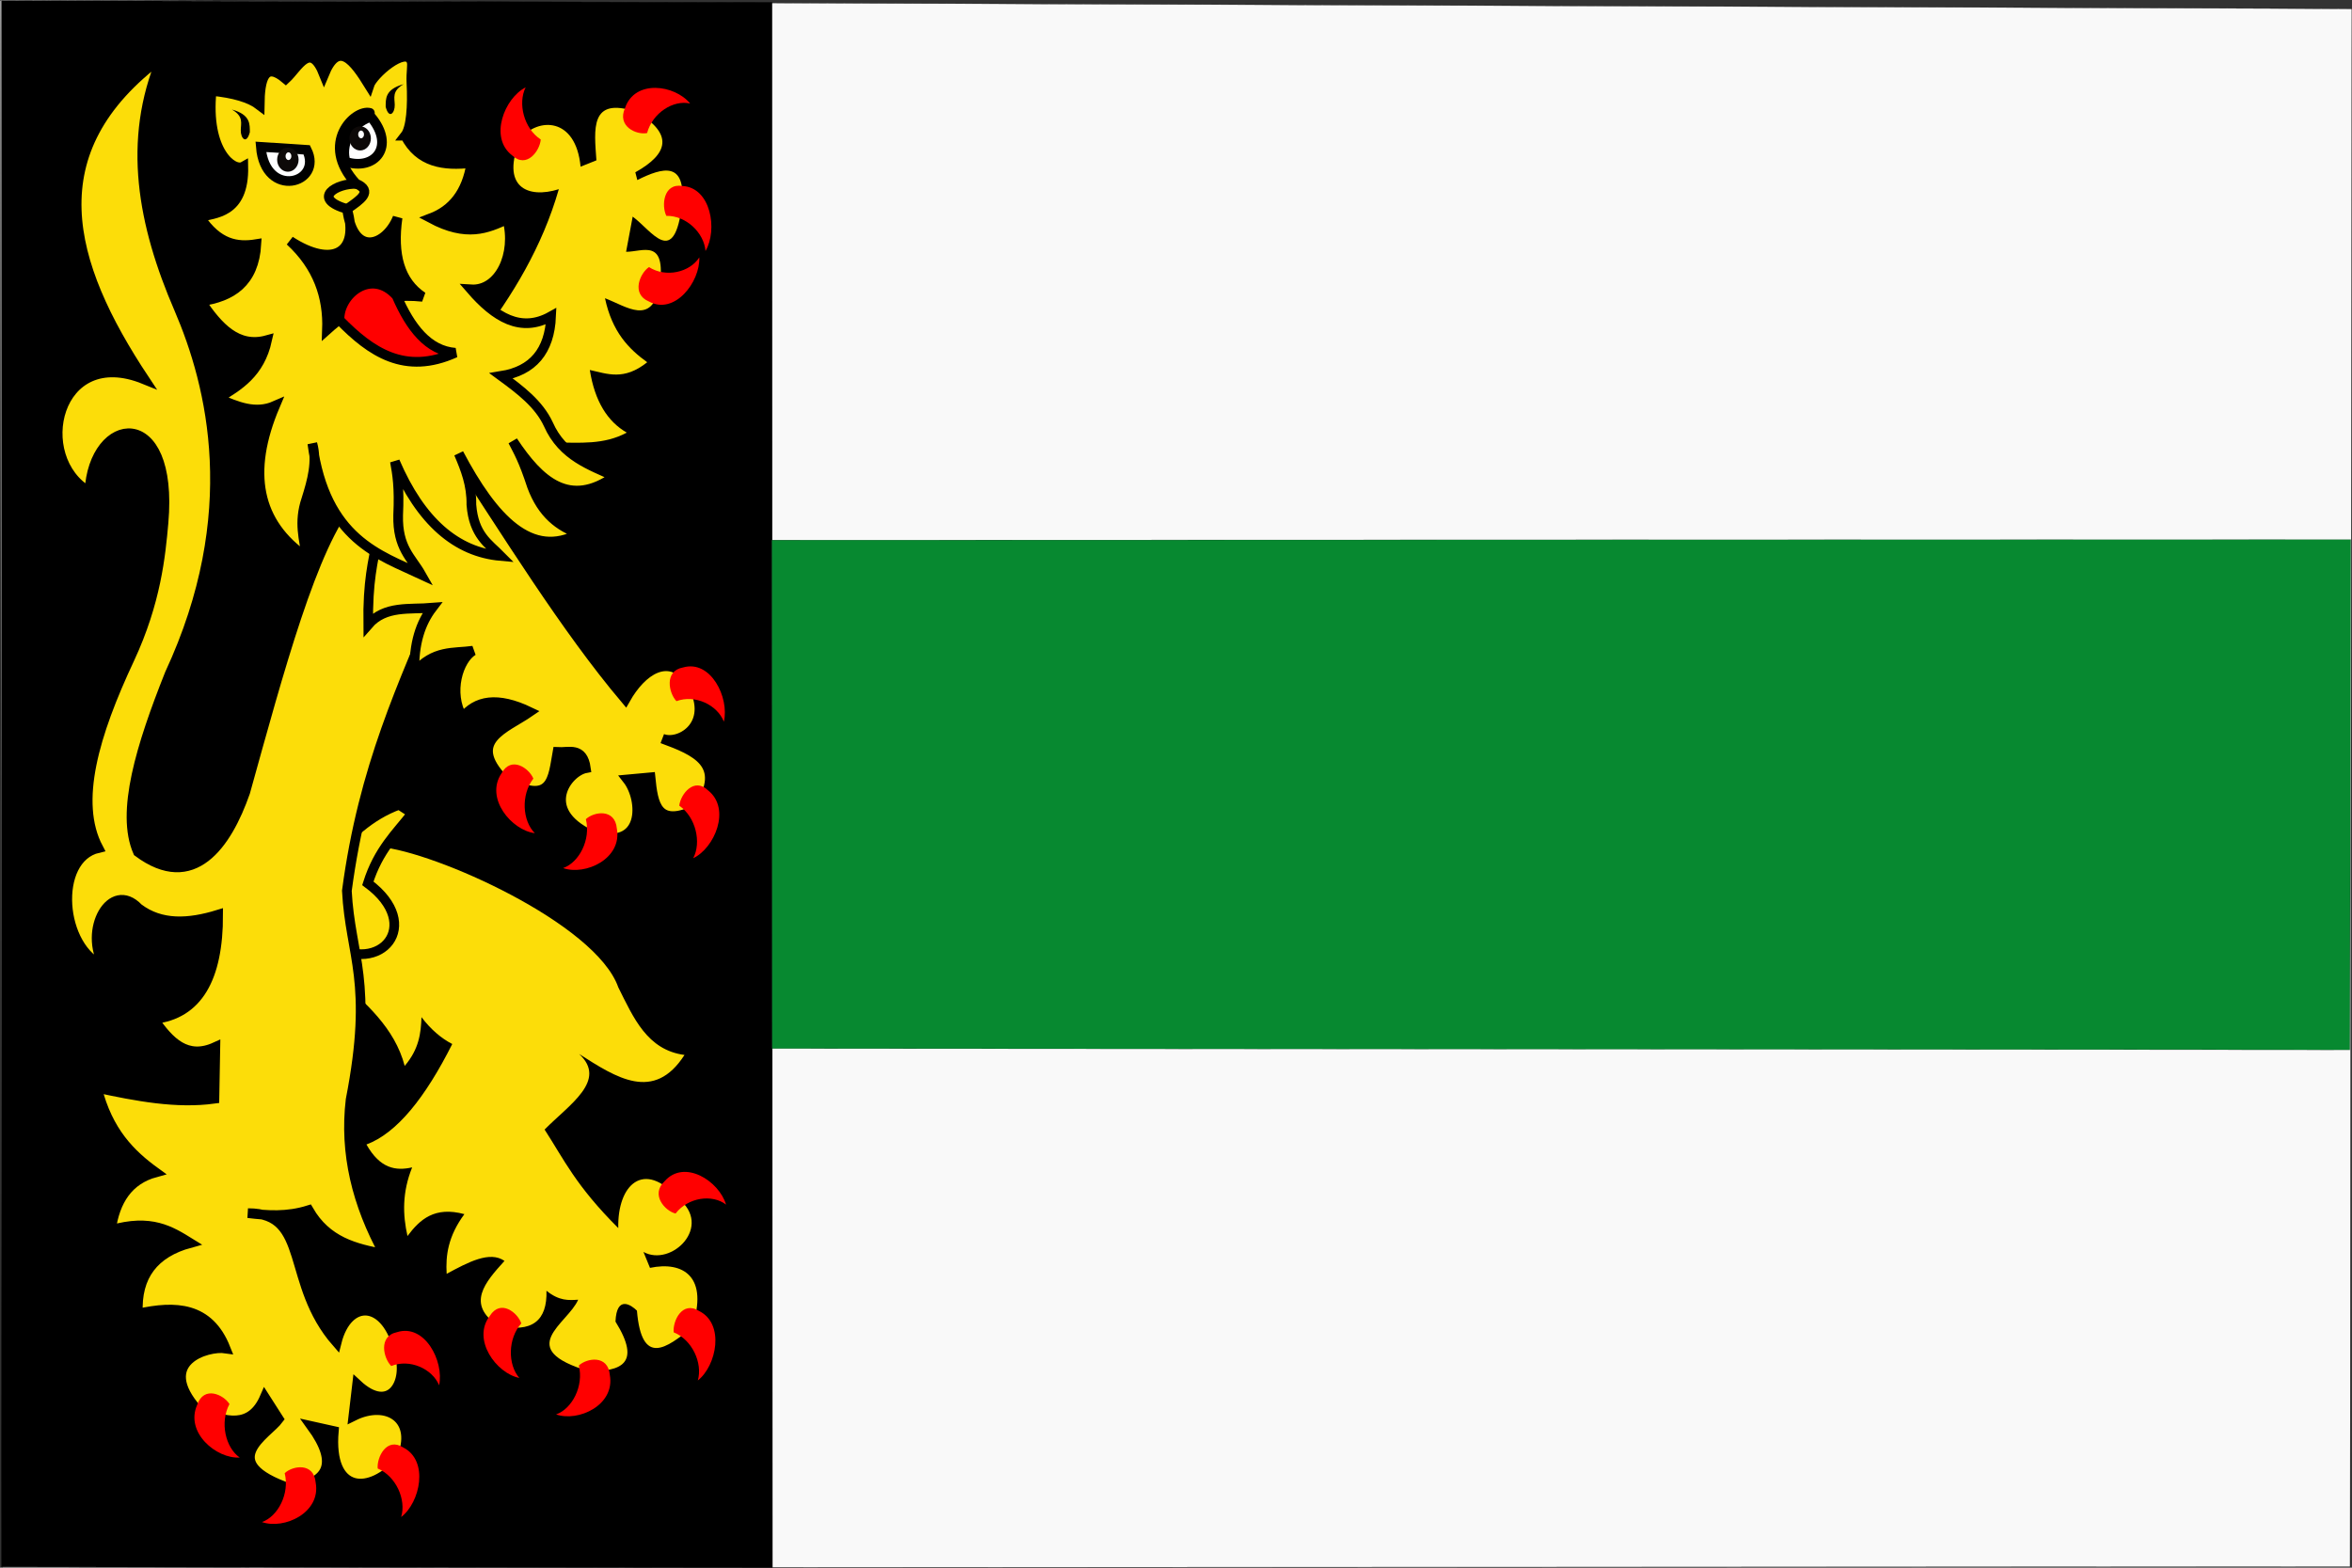 <svg width="600" height="400" viewBox="0 0 600 400" fill="none" xmlns="http://www.w3.org/2000/svg" xmlns:cgf="https://coding.garden/flags"><rect x="0" y="0" width="600" height="400" fill="#333333" stroke="none"/><g clip-path="url(#clip0_1_2630)">
<path d="M0.028 0.033L0.516 399.974L599.515 399.771L599.976 2.237L0.028 0.033Z" fill="#F9F9F9" stroke="black" stroke-width="0.079"/>
<path d="M0.357 0.167L0.374 399.806L197.053 400.016L196.97 0.593L0.357 0.167Z" fill="black" stroke="black" stroke-width="0.046"/>
<path d="M196.9 137.799L196.959 267.549L599.449 267.87L599.678 137.68L196.9 137.799H196.9V137.799Z" fill="#078930" stroke="black" stroke-width="0.037"/>
<path d="M97.051 216.12C110.741 217.288 151.972 235.561 157.724 251.913C161.606 259.677 165.085 267.904 174.618 269.175C166.83 281.279 157.273 275.023 147.731 268.921C155.085 275.695 145.127 281.892 138.928 288.214C143.91 295.907 146.868 302.52 157.724 313.346C157.473 302.256 164.276 295.815 172.952 305.73C182.069 312.864 171.272 323.37 164.149 319.438L165.814 323.5C174.309 321.712 180.889 325.776 176.521 338.731C170.051 343.98 163.688 348.828 162.483 334.416C161.051 332.982 157.302 330.378 157.01 337.208C163.81 348.146 158.182 349.844 150.348 349.901C130.881 344.174 144.852 337.787 147.493 331.623C145.082 331.776 142.689 331.984 139.403 329.339C139.629 336.941 135.777 340.193 127.031 338.223C118.865 332.723 123.711 327.223 128.696 321.723C124.945 319.091 119.448 322.046 113.945 325.023C113.656 320.329 114.303 315.435 118.465 309.792C110.891 307.736 107.122 311.127 103.951 315.377C102.721 309.946 102.575 304.244 105.141 297.861C100.984 298.799 96.971 298.208 93.482 292.022C101.25 289.132 108.501 280.037 115.372 266.383C112.536 264.916 109.908 262.671 107.52 259.529C107.384 263.589 106.907 267.672 103.238 271.968C100.676 262.245 93.24 255.831 85.868 249.375C81.886 233.944 77.832 218.473 97.051 216.12V216.12Z" fill="#FCDD09"/>
<path d="M83.846 219.166C88.879 213.408 94.27 208.08 101.81 205.331L105.141 207.489C101.078 212.71 96.556 216.78 93.839 225.386C108.312 236.124 96.832 248.937 84.441 240.998" fill="#FCDD09"/>
<path d="M83.846 219.166C88.879 213.408 94.27 208.08 101.81 205.331L105.141 207.489C101.078 212.71 96.556 216.78 93.839 225.386C108.312 236.124 96.832 248.937 84.441 240.998" stroke="black" stroke-width="2.469"/>
<path d="M112.279 151.895C102.898 174.479 92.695 195.618 88.486 227.289C89.348 243.969 95.334 250.399 89.438 280.599C87.818 294.245 91.06 307.315 98.003 319.946C90.583 318.584 83.347 316.786 78.731 308.777C73.179 310.511 68.192 310.136 63.265 309.538C79.228 309.491 72.692 327.503 85.868 342.539C88.727 331.104 98.707 331.56 101.81 345.078C104.28 352.724 99.487 360.999 91.103 353.201L90.151 361.324C98.67 357.068 106.867 362.01 102.286 372.494C94.287 381.812 83.782 381.106 85.155 365.132L79.444 363.863C86.639 373.767 83.361 378.313 74.21 379.856C54.444 373.123 68.248 366.022 71.117 362.086L67.548 356.501C64.036 364.639 57.472 363.008 50.416 359.801C39.378 347.353 52.907 343.373 57.554 344.062C53.315 333.38 44.763 333.053 35.189 335.177C34.702 325.501 39.355 319.651 48.513 317.154C43.5 314.056 38.55 310.885 28.289 313.854C29.343 306.351 32.719 301.037 39.709 299.13C33.329 294.522 27.549 288.792 24.72 277.552C34.869 279.736 44.99 281.687 54.699 280.345L54.937 267.144C47.655 270.461 43.229 265.847 39.234 260.037C50.487 258.82 55.681 249.565 55.651 233.382C48.101 235.703 41.07 236.085 35.308 231.732C28.398 224.444 21.028 237.284 26.623 246.582C15.211 242.204 13.43 219.073 25.077 216.374C18.889 204.62 24.064 187.312 33.047 168.141C39.834 153.583 40.966 141.737 41.707 133.404C44.424 102.871 23.698 105.742 22.816 125.494C7.865 116.908 14.185 87.571 36.854 96.808C17.129 67.069 8.992 38.597 41.375 14.56C32.311 35.949 36.408 57.362 45.658 78.785C54.057 98.293 62.26 131.113 43.278 171.949C35.949 190.36 30.745 207.273 35.189 217.389C49.288 227.89 57.887 215.501 62.551 202.158C71.203 171.046 79.791 138.919 89.675 127.525L112.279 151.895Z" fill="#FCDD09" stroke="black" stroke-width="2.469"/>
<path d="M114.46 113.431C129.392 136.133 144.196 160.21 159.55 178.411C163.745 170.987 170.462 166.562 175.869 173.385C183.027 184.62 173.401 190.259 168.971 188.463C177.464 191.581 185.537 194.918 178.225 206.233C167.452 211.656 166.632 205.075 165.943 198.335L160.054 198.874C164.099 204.048 164.712 217.493 150.801 213.054C137.309 206.666 144.769 196.887 149.455 196.002C148.675 190.449 145.104 192.041 142.221 191.873C141.04 198.266 141.078 206.108 128.425 198.874C118.908 188.891 128.919 185.947 135.154 181.642C126.789 177.63 121.429 178.722 117.993 183.078C114.301 176.702 116.929 168.296 120.685 166.025C115.694 166.733 110.703 165.725 105.712 171.59C105.522 164.138 107.308 158.943 110.254 155.075C104.501 155.558 98.222 154.434 93.934 159.383C93.793 148.294 95.14 143.291 96.29 137.484L93.934 107.507L114.46 113.431Z" fill="#FCDD09" stroke="black" stroke-width="2.469"/>
<path d="M122.031 86.864C130.75 75.402 138.301 63.067 142.557 48.272C134.655 50.762 127.495 47.777 132.799 35.347C137.223 29.959 146.901 29.789 148.109 42.527L152.147 40.912C151.605 33.054 150.374 24.538 162.242 28.526C171.97 34.188 170.492 39.258 162.073 43.963L162.578 45.938C169.262 42.599 174.869 41.252 174.019 51.861C172.085 68.76 166.285 58.839 161.4 55.272L159.718 64.247C163.964 64.267 169.966 60.676 168.298 72.863C166.337 83.237 159.919 78.229 154.334 76.094C156.163 84.717 160.386 89.017 165.102 92.429C159.142 97.204 154.917 95.371 150.464 94.403C151.736 102.47 155.027 107.576 159.886 110.379C154.084 113.54 147.779 112.939 141.547 112.892L119.508 99.609L122.031 86.864Z" fill="#FCDD09"/>
<path d="M103.357 34.614C106.921 41.551 113.223 42.381 120.25 41.595C119.056 49.215 115.369 53.605 109.9 55.684C119.073 60.584 124.272 58.317 129.41 55.938C131.821 64.802 127.39 74.293 120.131 73.834C126.287 80.943 132.859 85.028 140.593 80.689C140.205 89.637 135.879 94.63 127.864 95.92C132.697 99.461 137.461 103.05 139.879 108.232C143.532 116.521 150.818 118.755 156.773 121.559C145.299 129.765 137.646 122.828 130.838 112.547C132.233 115.288 133.464 117.242 135.715 124.098C138.318 131.109 142.671 134.387 147.731 136.156C135.569 142.801 125.851 132.413 117.038 115.72C118.722 119.669 120.325 123.672 120.25 128.794C120.847 136.532 124.59 138.677 127.745 141.867C116.432 140.873 107.341 133.105 100.739 117.751C101.33 120.983 101.911 124.259 101.572 131.459C101.372 139.797 104.97 142.282 107.401 146.564C97.019 141.689 82.984 137.673 79.682 113.182C80.957 117.708 79.67 122.538 78.136 127.398C76.128 133.319 77.568 137.605 78.255 142.248C65.433 133.459 63.001 120.448 70.165 103.535C65.121 105.753 60.385 103.712 55.651 101.631C60.939 98.425 66.258 95.268 68.142 86.781C60.566 88.877 55.693 83.475 51.249 76.881C59.092 75.782 64.83 72.146 65.406 62.284C60.482 63.087 55.621 62.345 51.011 55.43C54.553 54.302 62.337 54.695 62.075 42.483C59.62 43.882 52.407 38.73 53.986 23.191C59.636 23.749 63.761 24.959 66.239 26.871C66.318 20.059 67.475 15.546 72.901 20.144C76.088 17.204 79.173 10.231 82.656 19.002C86.303 10.102 90.238 15.397 94.196 21.794C95.104 18.97 103.448 11.767 104.945 15.552C105.336 16.539 104.815 18.342 104.957 21.122C105.261 27.097 104.875 32.677 103.356 34.614H103.357Z" fill="#FCDD09" stroke="black" stroke-width="2.469"/>
<path d="M101.421 55.541C100.08 64.936 101.979 71.844 107.815 75.735C96.3 74.532 89.408 78.816 83.419 84.172C83.734 75.709 81.079 68.014 73.998 61.465C84.852 68.52 91.79 64.523 88.551 53.387C90.163 65.823 98.54 62.684 101.421 55.541Z" fill="black" stroke="black" stroke-width="2.469"/>
<path d="M101.169 75.466C94.697 68.199 86.357 75.217 86.616 81.659C94.58 89.815 103.299 95.81 116.143 90.006C109.261 89.463 104.698 83.641 101.169 75.466Z" fill="#FF0000" stroke="black" stroke-width="2.469"/>
<path d="M94.355 28.796C90.5 27.804 81.373 36.623 90.822 46.836C95.327 48.801 91.84 51.01 88.719 53.208" stroke="black" stroke-width="2.469" stroke-linecap="round"/>
<path d="M90.99 46.925C86.037 46.673 79.016 50.608 88.719 53.387" stroke="black" stroke-width="2.469"/>
<path d="M66.536 37.47L78.255 38.231C82.577 46.829 67.615 50.987 66.536 37.47Z" fill="white" stroke="black" stroke-width="2.469"/>
<path fill-rule="evenodd" clip-rule="evenodd" d="M70.7 40.738C70.7 41.143 70.77 41.543 70.908 41.917C71.045 42.291 71.247 42.63 71.501 42.916C71.755 43.203 72.057 43.43 72.389 43.584C72.721 43.739 73.077 43.819 73.436 43.819C73.796 43.819 74.152 43.739 74.484 43.584C74.816 43.43 75.118 43.203 75.372 42.916C75.626 42.63 75.828 42.291 75.965 41.917C76.103 41.543 76.173 41.143 76.173 40.738C76.173 40.334 76.103 39.933 75.965 39.559C75.828 39.186 75.626 38.846 75.372 38.56C75.118 38.274 74.816 38.047 74.484 37.892C74.152 37.737 73.796 37.657 73.436 37.657C73.077 37.657 72.721 37.737 72.389 37.892C72.057 38.047 71.755 38.274 71.501 38.56C71.247 38.846 71.045 39.186 70.908 39.559C70.77 39.933 70.7 40.334 70.7 40.738V40.738Z" fill="#0D0908"/>
<path fill-rule="evenodd" clip-rule="evenodd" d="M72.842 39.85C72.841 39.979 72.861 40.107 72.898 40.227C72.935 40.346 72.99 40.455 73.059 40.546C73.128 40.638 73.21 40.71 73.3 40.76C73.391 40.809 73.487 40.835 73.585 40.835C73.683 40.835 73.78 40.809 73.87 40.76C73.96 40.71 74.042 40.638 74.111 40.546C74.18 40.455 74.235 40.346 74.272 40.227C74.31 40.107 74.329 39.979 74.329 39.85C74.329 39.72 74.31 39.592 74.272 39.473C74.235 39.353 74.18 39.245 74.111 39.153C74.042 39.061 73.96 38.989 73.87 38.939C73.78 38.89 73.683 38.864 73.585 38.864C73.487 38.864 73.391 38.89 73.3 38.939C73.21 38.989 73.128 39.061 73.059 39.153C72.99 39.245 72.935 39.353 72.898 39.473C72.861 39.592 72.841 39.72 72.842 39.85V39.85Z" fill="white"/>
<path d="M94.613 29.791C89.005 31.672 86.885 37.346 88.188 41.277C95.573 43.66 101.016 37.402 94.613 29.791Z" fill="white" stroke="black" stroke-width="2.469"/>
<path fill-rule="evenodd" clip-rule="evenodd" d="M89.14 35.312C89.14 35.716 89.21 36.117 89.348 36.491C89.485 36.864 89.686 37.204 89.941 37.49C90.195 37.776 90.496 38.003 90.829 38.158C91.161 38.313 91.517 38.393 91.876 38.393C92.236 38.393 92.592 38.313 92.924 38.158C93.256 38.003 93.558 37.776 93.812 37.49C94.066 37.204 94.268 36.864 94.405 36.491C94.542 36.117 94.613 35.716 94.612 35.312C94.613 34.907 94.542 34.507 94.405 34.133C94.268 33.759 94.066 33.42 93.812 33.133C93.558 32.847 93.256 32.62 92.924 32.465C92.592 32.311 92.236 32.231 91.876 32.231C91.517 32.231 91.161 32.311 90.829 32.465C90.496 32.62 90.195 32.847 89.941 33.133C89.686 33.42 89.485 33.759 89.348 34.133C89.21 34.507 89.14 34.907 89.14 35.312V35.312Z" fill="#0D0908"/>
<path fill-rule="evenodd" clip-rule="evenodd" d="M91.371 34.297C91.371 34.426 91.39 34.554 91.427 34.674C91.464 34.793 91.519 34.902 91.588 34.993C91.657 35.085 91.739 35.158 91.829 35.207C91.92 35.257 92.016 35.282 92.114 35.282C92.212 35.282 92.309 35.257 92.399 35.207C92.489 35.158 92.571 35.085 92.64 34.993C92.709 34.902 92.764 34.793 92.801 34.674C92.839 34.554 92.858 34.426 92.858 34.297C92.858 34.167 92.839 34.039 92.801 33.92C92.764 33.8 92.709 33.692 92.64 33.6C92.571 33.509 92.489 33.436 92.399 33.387C92.309 33.337 92.212 33.312 92.114 33.312C92.016 33.312 91.92 33.337 91.829 33.387C91.739 33.436 91.657 33.509 91.588 33.6C91.519 33.692 91.464 33.8 91.427 33.92C91.39 34.039 91.371 34.167 91.371 34.297V34.297Z" fill="white"/>
<path d="M59.15 27.943C62.219 29.708 61.435 31.473 61.421 33.238C61.367 35.262 62.869 37.012 63.735 33.732C63.707 31.769 63.983 29.269 59.15 27.943Z" fill="black"/>
<path d="M102.972 21.477C99.903 23.243 100.687 25.008 100.701 26.773C100.755 28.797 99.253 30.546 98.388 27.267C98.415 25.303 98.139 22.804 102.972 21.477V21.477Z" fill="black"/>
<path d="M157.362 211.439C158.748 219.125 149.299 223.476 143.651 221.491C147.775 220.039 150.749 214.21 149.455 209.015C151.474 207.099 156.915 206.194 157.362 211.439Z" fill="#FF0000"/>
<path d="M180.672 201.707C186.537 206.411 182.272 216.403 176.837 218.979C178.98 214.948 177.515 208.498 173.287 205.576C173.578 202.709 177.04 198.141 180.672 201.707V201.707Z" fill="#FF0000"/>
<path d="M127.931 197.33C123.655 203.691 130.528 211.864 136.436 212.586C133.261 209.424 132.849 202.802 136.063 198.663C134.982 196.021 130.397 192.768 127.931 197.33Z" fill="#FF0000"/>
<path d="M174.232 170.308C181.312 168.254 186.09 177.979 184.661 184.138C182.993 179.859 177.321 177.135 172.564 178.903C170.62 176.9 169.365 171.18 174.232 170.308Z" fill="#FF0000"/>
<path d="M169.557 301.377C174.59 295.681 183.424 301.312 185.22 307.361C181.704 304.641 175.533 305.478 172.341 309.636C169.703 309.011 165.833 304.832 169.557 301.377Z" fill="#FF0000"/>
<path d="M178.298 334.483C184.969 337.739 182.806 348.474 178.013 352.23C179.299 347.804 176.575 341.837 171.859 339.947C171.568 337.081 174.035 331.828 178.298 334.483V334.483Z" fill="#FF0000"/>
<path d="M155.569 350.842C156.955 358.528 147.506 362.878 141.858 360.894C145.982 359.442 148.956 353.613 147.662 348.418C149.681 346.502 155.122 345.597 155.569 350.842Z" fill="#FF0000"/>
<path d="M124.957 335.751C120.29 341.791 126.633 350.437 132.483 351.581C129.514 348.199 129.519 341.562 132.987 337.663C132.074 334.949 127.704 331.375 124.957 335.751Z" fill="#FF0000"/>
<path d="M101.282 339.907C108.313 337.669 113.313 347.266 112.025 353.46C110.26 349.227 104.527 346.652 99.811 348.544C97.823 346.592 96.436 340.906 101.282 339.907V339.907Z" fill="#FF0000"/>
<path d="M102.862 369.329C109.488 372.688 107.18 383.388 102.337 387.07C103.682 382.664 101.04 376.656 96.35 374.693C96.097 371.823 98.635 366.609 102.862 369.329V369.329Z" fill="#FF0000"/>
<path d="M80.532 378.305C81.918 385.992 72.469 390.342 66.821 388.358C70.945 386.906 73.919 381.077 72.625 375.882C74.644 373.966 80.085 373.061 80.532 378.305Z" fill="#FF0000"/>
<path d="M50.311 358.431C47.126 365.482 55.215 372.27 61.152 371.895C57.514 369.364 56.039 362.917 58.537 358.249C57.045 355.845 52.003 353.484 50.311 358.431Z" fill="#FF0000"/>
<path d="M159.452 27.541C161.959 20.184 172.161 21.624 176.055 26.419C171.817 25.407 166.461 28.783 165.073 33.95C162.418 34.489 157.314 32.287 159.452 27.541V27.541Z" fill="#FF0000"/>
<path d="M130.653 39.653C124.683 35.102 128.72 25.002 134.095 22.287C132.044 26.371 133.655 32.782 137.948 35.594C137.723 38.468 134.365 43.123 130.653 39.653Z" fill="#FF0000"/>
<path d="M174.066 47.454C181.394 47.837 183.119 58.661 179.975 64.047C179.629 59.428 175.025 54.966 169.988 55.078C168.72 52.531 169.184 46.677 174.066 47.454V47.454Z" fill="#FF0000"/>
<path d="M165.536 76.926C172.07 80.486 178.616 72.013 178.401 65.672C175.946 69.495 169.871 70.92 165.555 68.148C163.268 69.684 160.939 75.007 165.536 76.926H165.536Z" fill="#FF0000"/>
</g>
<defs>
<clipPath id="clip0_1_2630">
<rect width="600" height="400" fill="white"/>
</clipPath>
</defs>
</svg>
